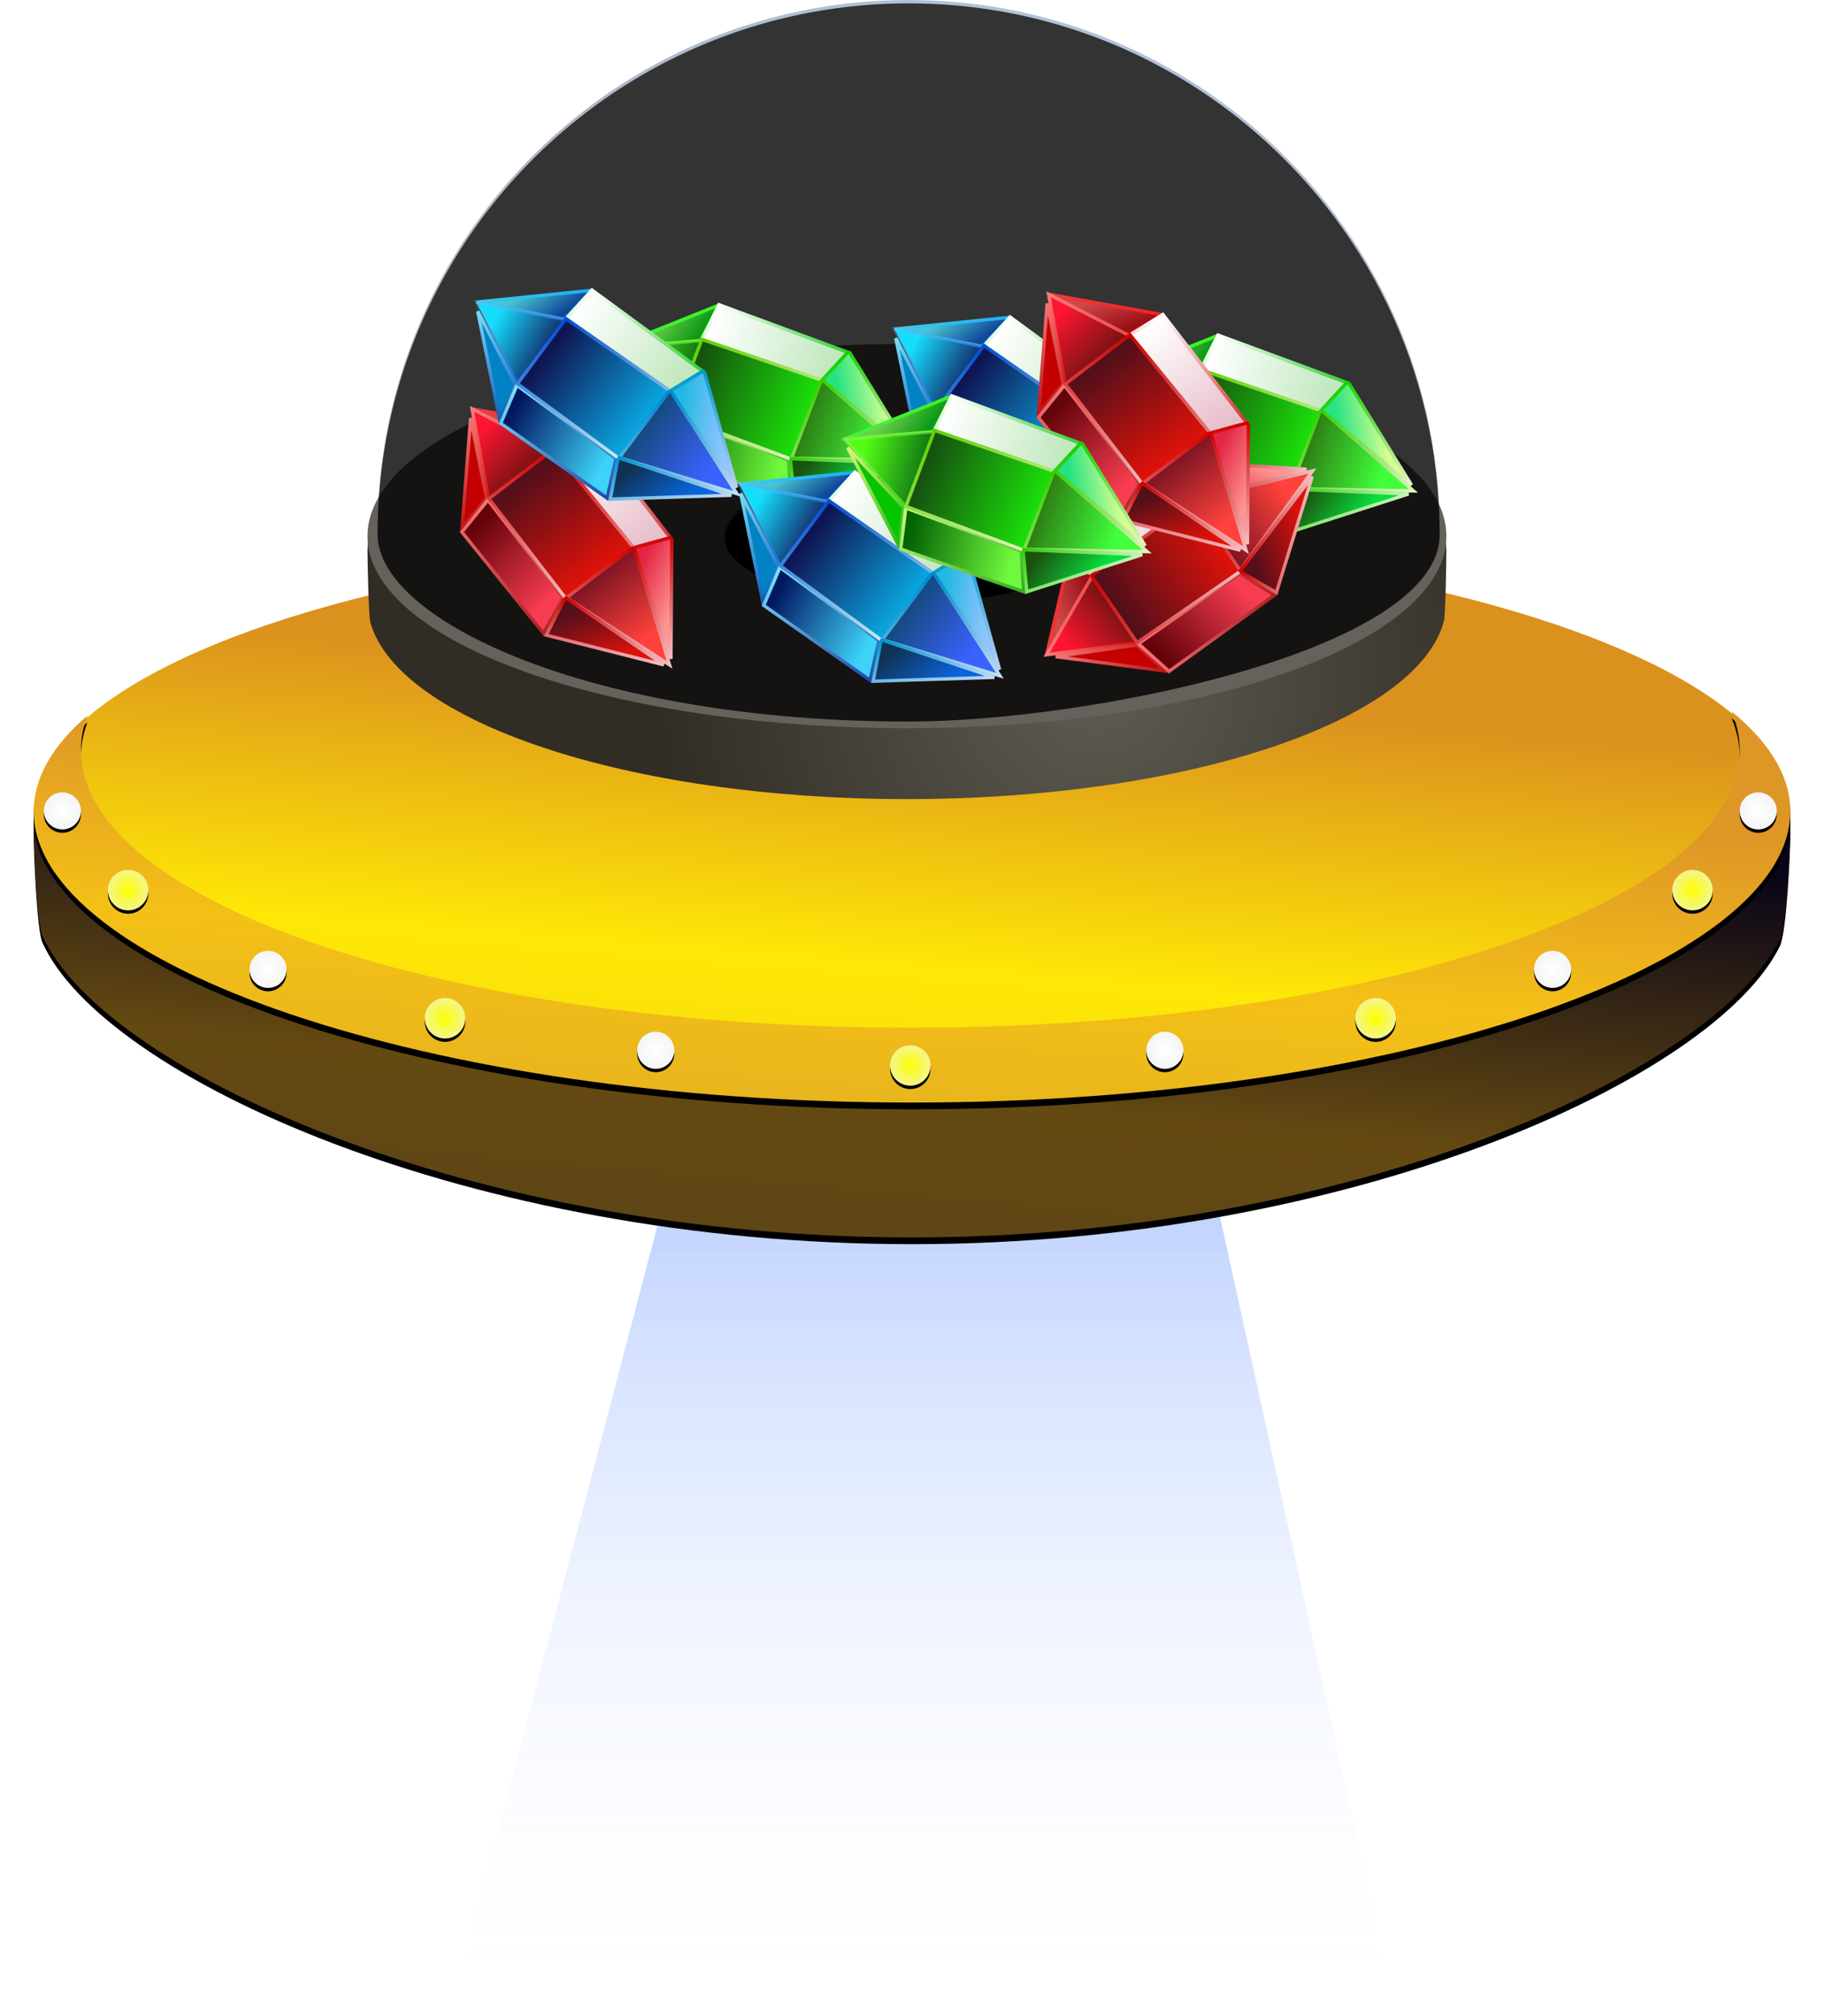 <?xml version="1.0" encoding="UTF-8"?>
<svg width="541px" height="598px" viewBox="0 0 541 598" version="1.1" xmlns="http://www.w3.org/2000/svg" xmlns:xlink="http://www.w3.org/1999/xlink">
    <!-- Generator: Sketch 51.2 (57519) - http://www.bohemiancoding.com/sketch -->
    <title>Group 8</title>
    <desc>Created with Sketch.</desc>
    <defs>
        <linearGradient x1="50%" y1="0%" x2="50%" y2="50%" id="linearGradient-1">
            <stop stop-color="#0049FF" offset="0%"></stop>
            <stop stop-color="#FFFFFF" stop-opacity="0" offset="100%"></stop>
        </linearGradient>
        <linearGradient x1="51.501%" y1="222.571%" x2="98.32%" y2="41.338%" id="linearGradient-2">
            <stop stop-color="#3B3324" offset="0%"></stop>
            <stop stop-color="#644912" offset="74.867%"></stop>
            <stop stop-color="#090417" offset="100%"></stop>
        </linearGradient>
        <path d="M260.5,367 C390.698,367 498.587,317.859 517.917,278.602 C519.947,274.48 521,250.267 521,245.966 C521,200.703 404.37,184 260.5,184 C116.63,184 0,200.703 0,245.966 C0,249.882 0.873,273.724 2.562,277.494 C20.389,317.292 129.08,367 260.5,367 Z" id="path-3"></path>
        <filter x="-3.1%" y="-7.7%" width="106.1%" height="117.5%" filterUnits="objectBoundingBox" id="filter-4">
            <feOffset dx="0" dy="2" in="SourceAlpha" result="shadowOffsetOuter1"></feOffset>
            <feGaussianBlur stdDeviation="5" in="shadowOffsetOuter1" result="shadowBlurOuter1"></feGaussianBlur>
            <feColorMatrix values="0 0 0 0 0.394   0 0 0 0 0.097   0 0 0 0 0.9  0 0 0 0.5 0" type="matrix" in="shadowBlurOuter1"></feColorMatrix>
        </filter>
        <linearGradient x1="51.501%" y1="222.571%" x2="98.924%" y2="39.001%" id="linearGradient-5">
            <stop stop-color="#CE9929" offset="0%"></stop>
            <stop stop-color="#FFE806" offset="73.547%"></stop>
            <stop stop-color="#DB911E" offset="100%"></stop>
        </linearGradient>
        <ellipse id="path-6" cx="260.5" cy="241" rx="260.5" ry="82"></ellipse>
        <filter x="-1.3%" y="-3.0%" width="102.7%" height="108.5%" filterUnits="objectBoundingBox" id="filter-7">
            <feOffset dx="0" dy="2" in="SourceAlpha" result="shadowOffsetOuter1"></feOffset>
            <feGaussianBlur stdDeviation="2" in="shadowOffsetOuter1" result="shadowBlurOuter1"></feGaussianBlur>
            <feColorMatrix values="0 0 0 0 0.704   0 0 0 0 0.473   0 0 0 0 0.143  0 0 0 0.5 0" type="matrix" in="shadowBlurOuter1"></feColorMatrix>
        </filter>
        <linearGradient x1="40.557%" y1="205.219%" x2="100%" y2="32.995%" id="linearGradient-8">
            <stop stop-color="#C59530" offset="0%"></stop>
            <stop stop-color="#F4C017" offset="74.182%"></stop>
            <stop stop-color="#DE9627" offset="100%"></stop>
        </linearGradient>
        <path d="M15.918,212.256 C14.652,215.636 14,219.08 14,222.575 C14,267.99 124.138,304.807 260,304.807 C395.862,304.807 506,267.99 506,222.575 C506,218.646 505.176,214.782 503.582,211 C514.832,220.192 521,230.181 521,240.626 C521,286.041 404.37,327 260.5,327 C116.63,327 0,286.041 0,240.626 C0,230.655 5.621,221.099 15.918,212.256 Z" id="path-9"></path>
        <filter x="-1.3%" y="-4.3%" width="102.7%" height="112.1%" filterUnits="objectBoundingBox" id="filter-10">
            <feOffset dx="0" dy="2" in="SourceAlpha" result="shadowOffsetOuter1"></feOffset>
            <feGaussianBlur stdDeviation="2" in="shadowOffsetOuter1" result="shadowBlurOuter1"></feGaussianBlur>
            <feColorMatrix values="0 0 0 0 0.704   0 0 0 0 0.473   0 0 0 0 0.143  0 0 0 0.5 0" type="matrix" in="shadowBlurOuter1"></feColorMatrix>
        </filter>
        <radialGradient cx="67.708%" cy="72.952%" fx="67.708%" fy="72.952%" r="100%" gradientTransform="translate(0.677,0.73),scale(0.412,1),rotate(90),translate(-0.677,-0.73)" id="radialGradient-11">
            <stop stop-color="#5F5D53" offset="0%"></stop>
            <stop stop-color="#312C24" offset="100%"></stop>
        </radialGradient>
        <ellipse id="path-12" cx="259.5" cy="158.5" rx="54.5" ry="19.5"></ellipse>
        <filter x="-2.8%" y="-7.7%" width="105.5%" height="115.4%" filterUnits="objectBoundingBox" id="filter-13">
            <feGaussianBlur stdDeviation="2.5" in="SourceAlpha" result="shadowBlurInner1"></feGaussianBlur>
            <feOffset dx="0" dy="1" in="shadowBlurInner1" result="shadowOffsetInner1"></feOffset>
            <feComposite in="shadowOffsetInner1" in2="SourceAlpha" operator="arithmetic" k2="-1" k3="1" result="shadowInnerInner1"></feComposite>
            <feColorMatrix values="0 0 0 0 0   0 0 0 0 0   0 0 0 0 0  0 0 0 0.5 0" type="matrix" in="shadowInnerInner1"></feColorMatrix>
        </filter>
        <radialGradient cx="50%" cy="50%" fx="50%" fy="50%" r="83.713%" id="radialGradient-14">
            <stop stop-color="#FFFFFF" offset="0%"></stop>
            <stop stop-color="#EEEEEE" offset="100%"></stop>
        </radialGradient>
        <circle id="path-15" cx="5.5" cy="5.5" r="5.5"></circle>
        <filter x="-45.5%" y="-36.4%" width="190.9%" height="190.9%" filterUnits="objectBoundingBox" id="filter-16">
            <feOffset dx="0" dy="1" in="SourceAlpha" result="shadowOffsetOuter1"></feOffset>
            <feGaussianBlur stdDeviation="1.5" in="shadowOffsetOuter1" result="shadowBlurOuter1"></feGaussianBlur>
            <feColorMatrix values="0 0 0 0 1   0 0 0 0 1   0 0 0 0 1  0 0 0 0.5 0" type="matrix" in="shadowBlurOuter1"></feColorMatrix>
        </filter>
        <circle id="path-17" cx="66.5" cy="52.5" r="5.5"></circle>
        <filter x="-45.5%" y="-36.4%" width="190.9%" height="190.9%" filterUnits="objectBoundingBox" id="filter-18">
            <feOffset dx="0" dy="1" in="SourceAlpha" result="shadowOffsetOuter1"></feOffset>
            <feGaussianBlur stdDeviation="1.5" in="shadowOffsetOuter1" result="shadowBlurOuter1"></feGaussianBlur>
            <feColorMatrix values="0 0 0 0 1   0 0 0 0 1   0 0 0 0 1  0 0 0 0.5 0" type="matrix" in="shadowBlurOuter1"></feColorMatrix>
        </filter>
        <circle id="path-19" cx="181.5" cy="76.5" r="5.5"></circle>
        <filter x="-45.5%" y="-36.4%" width="190.9%" height="190.9%" filterUnits="objectBoundingBox" id="filter-20">
            <feOffset dx="0" dy="1" in="SourceAlpha" result="shadowOffsetOuter1"></feOffset>
            <feGaussianBlur stdDeviation="1.5" in="shadowOffsetOuter1" result="shadowBlurOuter1"></feGaussianBlur>
            <feColorMatrix values="0 0 0 0 1   0 0 0 0 1   0 0 0 0 1  0 0 0 0.5 0" type="matrix" in="shadowBlurOuter1"></feColorMatrix>
        </filter>
        <radialGradient cx="50%" cy="50%" fx="50%" fy="50%" r="83.713%" id="radialGradient-21">
            <stop stop-color="#FDFF00" offset="0%"></stop>
            <stop stop-color="#EEEEEE" offset="100%"></stop>
        </radialGradient>
        <circle id="path-22" cx="25" cy="29" r="6"></circle>
        <filter x="-41.7%" y="-33.3%" width="183.3%" height="183.3%" filterUnits="objectBoundingBox" id="filter-23">
            <feOffset dx="0" dy="1" in="SourceAlpha" result="shadowOffsetOuter1"></feOffset>
            <feGaussianBlur stdDeviation="1.5" in="shadowOffsetOuter1" result="shadowBlurOuter1"></feGaussianBlur>
            <feColorMatrix values="0 0 0 0 1   0 0 0 0 0.917   0 0 0 0 0.115  0 0 0 0.5 0" type="matrix" in="shadowBlurOuter1"></feColorMatrix>
        </filter>
        <circle id="path-24" cx="119" cy="67" r="6"></circle>
        <filter x="-41.7%" y="-33.3%" width="183.3%" height="183.3%" filterUnits="objectBoundingBox" id="filter-25">
            <feOffset dx="0" dy="1" in="SourceAlpha" result="shadowOffsetOuter1"></feOffset>
            <feGaussianBlur stdDeviation="1.5" in="shadowOffsetOuter1" result="shadowBlurOuter1"></feGaussianBlur>
            <feColorMatrix values="0 0 0 0 1   0 0 0 0 0.917   0 0 0 0 0.115  0 0 0 0.5 0" type="matrix" in="shadowBlurOuter1"></feColorMatrix>
        </filter>
        <circle id="path-26" cx="5.5" cy="5.5" r="5.5"></circle>
        <filter x="-45.5%" y="-36.4%" width="190.9%" height="190.9%" filterUnits="objectBoundingBox" id="filter-27">
            <feOffset dx="0" dy="1" in="SourceAlpha" result="shadowOffsetOuter1"></feOffset>
            <feGaussianBlur stdDeviation="1.5" in="shadowOffsetOuter1" result="shadowBlurOuter1"></feGaussianBlur>
            <feColorMatrix values="0 0 0 0 1   0 0 0 0 1   0 0 0 0 1  0 0 0 0.5 0" type="matrix" in="shadowBlurOuter1"></feColorMatrix>
        </filter>
        <circle id="path-28" cx="66.5" cy="52.5" r="5.5"></circle>
        <filter x="-45.5%" y="-36.4%" width="190.9%" height="190.9%" filterUnits="objectBoundingBox" id="filter-29">
            <feOffset dx="0" dy="1" in="SourceAlpha" result="shadowOffsetOuter1"></feOffset>
            <feGaussianBlur stdDeviation="1.5" in="shadowOffsetOuter1" result="shadowBlurOuter1"></feGaussianBlur>
            <feColorMatrix values="0 0 0 0 1   0 0 0 0 1   0 0 0 0 1  0 0 0 0.5 0" type="matrix" in="shadowBlurOuter1"></feColorMatrix>
        </filter>
        <circle id="path-30" cx="181.5" cy="76.5" r="5.5"></circle>
        <filter x="-45.5%" y="-36.4%" width="190.9%" height="190.9%" filterUnits="objectBoundingBox" id="filter-31">
            <feOffset dx="0" dy="1" in="SourceAlpha" result="shadowOffsetOuter1"></feOffset>
            <feGaussianBlur stdDeviation="1.5" in="shadowOffsetOuter1" result="shadowBlurOuter1"></feGaussianBlur>
            <feColorMatrix values="0 0 0 0 1   0 0 0 0 1   0 0 0 0 1  0 0 0 0.5 0" type="matrix" in="shadowBlurOuter1"></feColorMatrix>
        </filter>
        <circle id="path-32" cx="25" cy="29" r="6"></circle>
        <filter x="-41.7%" y="-33.3%" width="183.3%" height="183.3%" filterUnits="objectBoundingBox" id="filter-33">
            <feOffset dx="0" dy="1" in="SourceAlpha" result="shadowOffsetOuter1"></feOffset>
            <feGaussianBlur stdDeviation="1.5" in="shadowOffsetOuter1" result="shadowBlurOuter1"></feGaussianBlur>
            <feColorMatrix values="0 0 0 0 1   0 0 0 0 0.917   0 0 0 0 0.115  0 0 0 0.5 0" type="matrix" in="shadowBlurOuter1"></feColorMatrix>
        </filter>
        <circle id="path-34" cx="119" cy="67" r="6"></circle>
        <filter x="-41.7%" y="-33.3%" width="183.3%" height="183.3%" filterUnits="objectBoundingBox" id="filter-35">
            <feOffset dx="0" dy="1" in="SourceAlpha" result="shadowOffsetOuter1"></feOffset>
            <feGaussianBlur stdDeviation="1.5" in="shadowOffsetOuter1" result="shadowBlurOuter1"></feGaussianBlur>
            <feColorMatrix values="0 0 0 0 1   0 0 0 0 0.917   0 0 0 0 0.115  0 0 0 0.5 0" type="matrix" in="shadowBlurOuter1"></feColorMatrix>
        </filter>
        <circle id="path-36" cx="260" cy="316" r="6"></circle>
        <filter x="-41.7%" y="-33.3%" width="183.3%" height="183.3%" filterUnits="objectBoundingBox" id="filter-37">
            <feOffset dx="0" dy="1" in="SourceAlpha" result="shadowOffsetOuter1"></feOffset>
            <feGaussianBlur stdDeviation="1.5" in="shadowOffsetOuter1" result="shadowBlurOuter1"></feGaussianBlur>
            <feColorMatrix values="0 0 0 0 1   0 0 0 0 0.917   0 0 0 0 0.115  0 0 0 0.5 0" type="matrix" in="shadowBlurOuter1"></feColorMatrix>
        </filter>
        <radialGradient cx="56.229%" cy="40.289%" fx="56.229%" fy="40.289%" r="66.816%" gradientTransform="translate(0.562,0.403),scale(0.676,1),rotate(109.489),translate(-0.562,-0.403)" id="radialGradient-38">
            <stop stop-color="#0091FF" offset="0%"></stop>
            <stop stop-color="#090C3B" offset="100%"></stop>
        </radialGradient>
        <path d="M259.5,213 C165.473,213 102,183.005 102,157.556 C102,99.533 133.353,48.836 180.037,21.494 C203.363,7.831 230.517,0 259.5,0 C297.574,0 332.493,13.515 359.724,36.011 C394.705,64.909 417,108.628 417,157.556 C417,191.907 313.225,213 259.5,213 Z" id="path-39"></path>
        <filter x="-3.3%" y="-4.9%" width="106.7%" height="109.9%" filterUnits="objectBoundingBox" id="filter-40">
            <feGaussianBlur stdDeviation="10" in="SourceAlpha" result="shadowBlurInner1"></feGaussianBlur>
            <feOffset dx="0" dy="1" in="shadowBlurInner1" result="shadowOffsetInner1"></feOffset>
            <feComposite in="shadowOffsetInner1" in2="SourceAlpha" operator="arithmetic" k2="-1" k3="1" result="shadowInnerInner1"></feComposite>
            <feColorMatrix values="0 0 0 0 1   0 0 0 0 1   0 0 0 0 1  0 0 0 0.5 0" type="matrix" in="shadowInnerInner1"></feColorMatrix>
        </filter>
        <filter x="-24.6%" y="-13.6%" width="147.6%" height="139.0%" filterUnits="objectBoundingBox" id="filter-41">
            <feOffset dx="0" dy="5" in="SourceAlpha" result="shadowOffsetOuter1"></feOffset>
            <feGaussianBlur stdDeviation="4" in="shadowOffsetOuter1" result="shadowBlurOuter1"></feGaussianBlur>
            <feColorMatrix values="0 0 0 0 0   0 0 0 0 0   0 0 0 0 0  0 0 0 0.5 0" type="matrix" in="shadowBlurOuter1" result="shadowMatrixOuter1"></feColorMatrix>
            <feMerge>
                <feMergeNode in="shadowMatrixOuter1"></feMergeNode>
                <feMergeNode in="SourceGraphic"></feMergeNode>
            </feMerge>
        </filter>
        <linearGradient x1="28.78%" y1="23.535%" x2="80.786%" y2="72.657%" id="linearGradient-42">
            <stop stop-color="#D0484A" offset="0%"></stop>
            <stop stop-color="#981015" offset="100%"></stop>
        </linearGradient>
        <linearGradient x1="50%" y1="0%" x2="50%" y2="100%" id="linearGradient-43">
            <stop stop-color="#EF3C3C" offset="0%"></stop>
            <stop stop-color="#FA0000" offset="100%"></stop>
        </linearGradient>
        <linearGradient x1="17.135%" y1="19.209%" x2="64.028%" y2="71.568%" id="linearGradient-44">
            <stop stop-color="#FD1531" offset="0%"></stop>
            <stop stop-color="#7C1313" offset="100%"></stop>
        </linearGradient>
        <linearGradient x1="50%" y1="0%" x2="50%" y2="100%" id="linearGradient-45">
            <stop stop-color="#F77B7B" offset="0%"></stop>
            <stop stop-color="#E70C0C" offset="100%"></stop>
        </linearGradient>
        <linearGradient x1="50%" y1="0%" x2="50%" y2="100%" id="linearGradient-46">
            <stop stop-color="#F57474" offset="0%"></stop>
            <stop stop-color="#BB1818" offset="100%"></stop>
        </linearGradient>
        <linearGradient x1="81.716%" y1="79.095%" x2="28.013%" y2="8.887%" id="linearGradient-47">
            <stop stop-color="#F83D52" offset="0%"></stop>
            <stop stop-color="#63030A" offset="100%"></stop>
        </linearGradient>
        <linearGradient x1="50%" y1="0%" x2="50%" y2="100%" id="linearGradient-48">
            <stop stop-color="#F77979" offset="0%"></stop>
            <stop stop-color="#AC2222" offset="100%"></stop>
        </linearGradient>
        <linearGradient x1="14.06%" y1="10.374%" x2="85.259%" y2="91.438%" id="linearGradient-49">
            <stop stop-color="#FFFFFF" offset="0%"></stop>
            <stop stop-color="#E8BECA" offset="100%"></stop>
        </linearGradient>
        <linearGradient x1="50%" y1="0%" x2="50%" y2="100%" id="linearGradient-50">
            <stop stop-color="#FFFFFF" offset="0%"></stop>
            <stop stop-color="#CD1C1C" offset="100%"></stop>
        </linearGradient>
        <linearGradient x1="27.044%" y1="17.419%" x2="72.431%" y2="81.659%" id="linearGradient-51">
            <stop stop-color="#530F1A" offset="0%"></stop>
            <stop stop-color="#DC120A" offset="100%"></stop>
        </linearGradient>
        <linearGradient x1="50%" y1="0%" x2="50%" y2="100%" id="linearGradient-52">
            <stop stop-color="#D00000" offset="0%"></stop>
            <stop stop-color="#F4BEC1" offset="100%"></stop>
        </linearGradient>
        <linearGradient x1="27.044%" y1="17.419%" x2="72.431%" y2="81.659%" id="linearGradient-53">
            <stop stop-color="#E32543" offset="0%"></stop>
            <stop stop-color="#FF9591" offset="100%"></stop>
        </linearGradient>
        <linearGradient x1="29.615%" y1="21.058%" x2="72.431%" y2="81.659%" id="linearGradient-54">
            <stop stop-color="#7B1324" offset="0%"></stop>
            <stop stop-color="#FF423B" offset="100%"></stop>
        </linearGradient>
        <filter x="-24.6%" y="-13.6%" width="147.6%" height="139.0%" filterUnits="objectBoundingBox" id="filter-55">
            <feOffset dx="0" dy="5" in="SourceAlpha" result="shadowOffsetOuter1"></feOffset>
            <feGaussianBlur stdDeviation="4" in="shadowOffsetOuter1" result="shadowBlurOuter1"></feGaussianBlur>
            <feColorMatrix values="0 0 0 0 0   0 0 0 0 0   0 0 0 0 0  0 0 0 0.5 0" type="matrix" in="shadowBlurOuter1" result="shadowMatrixOuter1"></feColorMatrix>
            <feMerge>
                <feMergeNode in="shadowMatrixOuter1"></feMergeNode>
                <feMergeNode in="SourceGraphic"></feMergeNode>
            </feMerge>
        </filter>
        <linearGradient x1="28.78%" y1="23.535%" x2="80.786%" y2="72.657%" id="linearGradient-56">
            <stop stop-color="#6BD048" offset="0%"></stop>
            <stop stop-color="#109819" offset="100%"></stop>
        </linearGradient>
        <linearGradient x1="50%" y1="0%" x2="50%" y2="100%" id="linearGradient-57">
            <stop stop-color="#47EF3C" offset="0%"></stop>
            <stop stop-color="#2EFA00" offset="100%"></stop>
        </linearGradient>
        <linearGradient x1="17.135%" y1="19.209%" x2="64.028%" y2="71.568%" id="linearGradient-58">
            <stop stop-color="#53FD15" offset="0%"></stop>
            <stop stop-color="#137C15" offset="100%"></stop>
        </linearGradient>
        <linearGradient x1="50%" y1="0%" x2="50%" y2="98.187%" id="linearGradient-59">
            <stop stop-color="#C8F77B" stop-opacity="0.295" offset="0%"></stop>
            <stop stop-color="#2DE70C" offset="100%"></stop>
        </linearGradient>
        <linearGradient x1="50%" y1="1.946%" x2="50%" y2="100%" id="linearGradient-60">
            <stop stop-color="#DAF574" offset="0%"></stop>
            <stop stop-color="#26BB18" offset="100%"></stop>
        </linearGradient>
        <linearGradient x1="81.716%" y1="79.095%" x2="28.013%" y2="8.887%" id="linearGradient-61">
            <stop stop-color="#70F83D" offset="0%"></stop>
            <stop stop-color="#046303" offset="100%"></stop>
        </linearGradient>
        <linearGradient x1="50%" y1="4.593%" x2="50%" y2="100%" id="linearGradient-62">
            <stop stop-color="#B8F779" offset="0%"></stop>
            <stop stop-color="#34AC22" offset="100%"></stop>
        </linearGradient>
        <linearGradient x1="14.06%" y1="10.374%" x2="85.259%" y2="91.438%" id="linearGradient-63">
            <stop stop-color="#FFFFFF" offset="0%"></stop>
            <stop stop-color="#C1E8BE" offset="100%"></stop>
        </linearGradient>
        <linearGradient x1="50%" y1="0%" x2="50%" y2="100%" id="linearGradient-64">
            <stop stop-color="#FFFFFF" offset="0%"></stop>
            <stop stop-color="#1CCD1C" offset="100%"></stop>
        </linearGradient>
        <linearGradient x1="27.044%" y1="17.419%" x2="72.431%" y2="81.659%" id="linearGradient-65">
            <stop stop-color="#16530F" offset="0%"></stop>
            <stop stop-color="#1BDC0A" offset="100%"></stop>
        </linearGradient>
        <linearGradient x1="50%" y1="0%" x2="50%" y2="100%" id="linearGradient-66">
            <stop stop-color="#5FD000" offset="0%"></stop>
            <stop stop-color="#E2F4BE" offset="100%"></stop>
        </linearGradient>
        <linearGradient x1="27.044%" y1="17.419%" x2="72.431%" y2="81.659%" id="linearGradient-67">
            <stop stop-color="#25E381" offset="0%"></stop>
            <stop stop-color="#D9FF91" offset="100%"></stop>
        </linearGradient>
        <linearGradient x1="50%" y1="0%" x2="50%" y2="100%" id="linearGradient-68">
            <stop stop-color="#16D000" offset="0%"></stop>
            <stop stop-color="#E8F4BE" offset="100%"></stop>
        </linearGradient>
        <linearGradient x1="29.615%" y1="21.058%" x2="72.431%" y2="81.659%" id="linearGradient-69">
            <stop stop-color="#2C7B13" offset="0%"></stop>
            <stop stop-color="#40FF3B" offset="100%"></stop>
        </linearGradient>
        <linearGradient x1="50%" y1="0%" x2="50%" y2="100%" id="linearGradient-70">
            <stop stop-color="#37D000" offset="0%"></stop>
            <stop stop-color="#DDF4BE" offset="100%"></stop>
        </linearGradient>
        <linearGradient x1="27.044%" y1="17.419%" x2="72.431%" y2="81.659%" id="linearGradient-71">
            <stop stop-color="#1A530F" offset="0%"></stop>
            <stop stop-color="#0ADC3C" offset="97.769%"></stop>
        </linearGradient>
        <linearGradient x1="50%" y1="0%" x2="50%" y2="100%" id="linearGradient-72">
            <stop stop-color="#2BD000" offset="0%"></stop>
            <stop stop-color="#C6F4BE" offset="100%"></stop>
        </linearGradient>
        <filter x="-24.6%" y="-13.6%" width="147.6%" height="139.0%" filterUnits="objectBoundingBox" id="filter-73">
            <feOffset dx="0" dy="5" in="SourceAlpha" result="shadowOffsetOuter1"></feOffset>
            <feGaussianBlur stdDeviation="4" in="shadowOffsetOuter1" result="shadowBlurOuter1"></feGaussianBlur>
            <feColorMatrix values="0 0 0 0 0   0 0 0 0 0   0 0 0 0 0  0 0 0 0.5 0" type="matrix" in="shadowBlurOuter1" result="shadowMatrixOuter1"></feColorMatrix>
            <feMerge>
                <feMergeNode in="shadowMatrixOuter1"></feMergeNode>
                <feMergeNode in="SourceGraphic"></feMergeNode>
            </feMerge>
        </filter>
        <filter x="-24.6%" y="-13.6%" width="147.6%" height="139.0%" filterUnits="objectBoundingBox" id="filter-74">
            <feOffset dx="0" dy="5" in="SourceAlpha" result="shadowOffsetOuter1"></feOffset>
            <feGaussianBlur stdDeviation="4" in="shadowOffsetOuter1" result="shadowBlurOuter1"></feGaussianBlur>
            <feColorMatrix values="0 0 0 0 0   0 0 0 0 0   0 0 0 0 0  0 0 0 0.5 0" type="matrix" in="shadowBlurOuter1" result="shadowMatrixOuter1"></feColorMatrix>
            <feMerge>
                <feMergeNode in="shadowMatrixOuter1"></feMergeNode>
                <feMergeNode in="SourceGraphic"></feMergeNode>
            </feMerge>
        </filter>
        <linearGradient x1="28.78%" y1="23.535%" x2="80.786%" y2="72.657%" id="linearGradient-75">
            <stop stop-color="#48C6D0" offset="0%"></stop>
            <stop stop-color="#104798" offset="100%"></stop>
        </linearGradient>
        <linearGradient x1="50%" y1="0%" x2="50%" y2="100%" id="linearGradient-76">
            <stop stop-color="#3CCBEF" offset="0%"></stop>
            <stop stop-color="#008DFA" offset="100%"></stop>
        </linearGradient>
        <linearGradient x1="17.135%" y1="19.209%" x2="64.028%" y2="71.568%" id="linearGradient-77">
            <stop stop-color="#15DEFD" offset="3.99%"></stop>
            <stop stop-color="#133F7C" offset="97.049%"></stop>
        </linearGradient>
        <linearGradient x1="50%" y1="0%" x2="50%" y2="98.187%" id="linearGradient-78">
            <stop stop-color="#7BBBF7" stop-opacity="0.295" offset="0%"></stop>
            <stop stop-color="#0C75E7" offset="100%"></stop>
        </linearGradient>
        <linearGradient x1="50%" y1="1.946%" x2="50%" y2="100%" id="linearGradient-79">
            <stop stop-color="#74DAF5" offset="0%"></stop>
            <stop stop-color="#185FBB" offset="98.051%"></stop>
        </linearGradient>
        <linearGradient x1="81.716%" y1="79.095%" x2="28.013%" y2="8.887%" id="linearGradient-80">
            <stop stop-color="#3DD2F8" offset="0%"></stop>
            <stop stop-color="#031863" offset="100%"></stop>
        </linearGradient>
        <linearGradient x1="50%" y1="4.593%" x2="50%" y2="100%" id="linearGradient-81">
            <stop stop-color="#79E2F7" offset="0%"></stop>
            <stop stop-color="#2248AC" offset="100%"></stop>
        </linearGradient>
        <linearGradient x1="27.044%" y1="17.419%" x2="72.431%" y2="81.659%" id="linearGradient-82">
            <stop stop-color="#0F1553" offset="0%"></stop>
            <stop stop-color="#0AA2DC" offset="99.122%"></stop>
        </linearGradient>
        <linearGradient x1="50%" y1="0%" x2="50%" y2="100%" id="linearGradient-83">
            <stop stop-color="#004ED0" offset="0%"></stop>
            <stop stop-color="#BEEDF4" offset="97.704%"></stop>
        </linearGradient>
        <linearGradient x1="27.044%" y1="17.419%" x2="72.431%" y2="81.659%" id="linearGradient-84">
            <stop stop-color="#25B8E3" offset="0%"></stop>
            <stop stop-color="#91C5FF" offset="98.808%"></stop>
        </linearGradient>
        <linearGradient x1="50%" y1="0%" x2="50%" y2="100%" id="linearGradient-85">
            <stop stop-color="#009AD0" offset="0%"></stop>
            <stop stop-color="#BECFF4" offset="100%"></stop>
        </linearGradient>
        <linearGradient x1="29.615%" y1="21.058%" x2="72.431%" y2="81.659%" id="linearGradient-86">
            <stop stop-color="#13497B" offset="0%"></stop>
            <stop stop-color="#3B62FF" offset="100%"></stop>
        </linearGradient>
        <linearGradient x1="50%" y1="0%" x2="50%" y2="100%" id="linearGradient-87">
            <stop stop-color="#008BD0" offset="3.789%"></stop>
            <stop stop-color="#BEE0F4" offset="100%"></stop>
        </linearGradient>
        <linearGradient x1="27.044%" y1="17.419%" x2="71.418%" y2="80.226%" id="linearGradient-88">
            <stop stop-color="#0F3253" offset="0%"></stop>
            <stop stop-color="#0A65DC" offset="100%"></stop>
        </linearGradient>
        <linearGradient x1="50%" y1="0%" x2="50%" y2="100%" id="linearGradient-89">
            <stop stop-color="#0094D0" offset="0%"></stop>
            <stop stop-color="#BED7F4" offset="100%"></stop>
        </linearGradient>
        <filter x="-24.6%" y="-13.6%" width="147.6%" height="139.0%" filterUnits="objectBoundingBox" id="filter-90">
            <feOffset dx="0" dy="5" in="SourceAlpha" result="shadowOffsetOuter1"></feOffset>
            <feGaussianBlur stdDeviation="4" in="shadowOffsetOuter1" result="shadowBlurOuter1"></feGaussianBlur>
            <feColorMatrix values="0 0 0 0 0   0 0 0 0 0   0 0 0 0 0  0 0 0 0.5 0" type="matrix" in="shadowBlurOuter1" result="shadowMatrixOuter1"></feColorMatrix>
            <feMerge>
                <feMergeNode in="shadowMatrixOuter1"></feMergeNode>
                <feMergeNode in="SourceGraphic"></feMergeNode>
            </feMerge>
        </filter>
        <filter x="-24.6%" y="-13.6%" width="147.6%" height="139.0%" filterUnits="objectBoundingBox" id="filter-91">
            <feOffset dx="0" dy="5" in="SourceAlpha" result="shadowOffsetOuter1"></feOffset>
            <feGaussianBlur stdDeviation="4" in="shadowOffsetOuter1" result="shadowBlurOuter1"></feGaussianBlur>
            <feColorMatrix values="0 0 0 0 0   0 0 0 0 0   0 0 0 0 0  0 0 0 0.5 0" type="matrix" in="shadowBlurOuter1" result="shadowMatrixOuter1"></feColorMatrix>
            <feMerge>
                <feMergeNode in="shadowMatrixOuter1"></feMergeNode>
                <feMergeNode in="SourceGraphic"></feMergeNode>
            </feMerge>
        </filter>
        <filter x="-24.6%" y="-13.6%" width="147.6%" height="139.0%" filterUnits="objectBoundingBox" id="filter-92">
            <feOffset dx="0" dy="5" in="SourceAlpha" result="shadowOffsetOuter1"></feOffset>
            <feGaussianBlur stdDeviation="4" in="shadowOffsetOuter1" result="shadowBlurOuter1"></feGaussianBlur>
            <feColorMatrix values="0 0 0 0 0   0 0 0 0 0   0 0 0 0 0  0 0 0 0.5 0" type="matrix" in="shadowBlurOuter1" result="shadowMatrixOuter1"></feColorMatrix>
            <feMerge>
                <feMergeNode in="shadowMatrixOuter1"></feMergeNode>
                <feMergeNode in="SourceGraphic"></feMergeNode>
            </feMerge>
        </filter>
        <filter x="-24.6%" y="-13.6%" width="147.6%" height="139.0%" filterUnits="objectBoundingBox" id="filter-93">
            <feOffset dx="0" dy="5" in="SourceAlpha" result="shadowOffsetOuter1"></feOffset>
            <feGaussianBlur stdDeviation="4" in="shadowOffsetOuter1" result="shadowBlurOuter1"></feGaussianBlur>
            <feColorMatrix values="0 0 0 0 0   0 0 0 0 0   0 0 0 0 0  0 0 0 0.5 0" type="matrix" in="shadowBlurOuter1" result="shadowMatrixOuter1"></feColorMatrix>
            <feMerge>
                <feMergeNode in="shadowMatrixOuter1"></feMergeNode>
                <feMergeNode in="SourceGraphic"></feMergeNode>
            </feMerge>
        </filter>
        <filter x="-24.6%" y="-13.6%" width="147.6%" height="139.0%" filterUnits="objectBoundingBox" id="filter-94">
            <feOffset dx="0" dy="5" in="SourceAlpha" result="shadowOffsetOuter1"></feOffset>
            <feGaussianBlur stdDeviation="4" in="shadowOffsetOuter1" result="shadowBlurOuter1"></feGaussianBlur>
            <feColorMatrix values="0 0 0 0 0   0 0 0 0 0   0 0 0 0 0  0 0 0 0.5 0" type="matrix" in="shadowBlurOuter1" result="shadowMatrixOuter1"></feColorMatrix>
            <feMerge>
                <feMergeNode in="shadowMatrixOuter1"></feMergeNode>
                <feMergeNode in="SourceGraphic"></feMergeNode>
            </feMerge>
        </filter>
    </defs>
    <g id="Page-1" stroke="none" stroke-width="1" fill="none" fill-rule="evenodd">
        <g id="Desktop-HD-Copy" transform="translate(-450, -287)" fill-rule="nonzero">
            <g id="Group-8" transform="translate(460, 287)">
                <g id="Group-3" transform="translate(53, 331)" fill="url(#linearGradient-1)" fill-opacity="0.3">
                    <polygon id="Path-2" transform="translate(205, 267.398) scale(-1, 1) translate(-205, -267.398) " points="269.463 0 410 534.797 -9.09494702e-13 534.797 117.742 0"></polygon>
                </g>
                <g id="Oval-3-Copy">
                    <use fill="black" fill-opacity="1" filter="url(#filter-4)" xlink:href="#path-3"></use>
                    <use fill="url(#linearGradient-2)" xlink:href="#path-3"></use>
                </g>
                <g id="Oval-3">
                    <use fill="black" fill-opacity="1" filter="url(#filter-7)" xlink:href="#path-6"></use>
                    <use fill="url(#linearGradient-5)" xlink:href="#path-6"></use>
                </g>
                <g id="Combined-Shape">
                    <use fill="black" fill-opacity="1" filter="url(#filter-10)" xlink:href="#path-9"></use>
                    <use fill="url(#linearGradient-8)" xlink:href="#path-9"></use>
                </g>
                <path d="M259,237 C342.211,237 410.586,213.788 418.28,184.118 C418.756,182.28 419,165.35 419,163.467 C419,131.176 347.366,105 259,105 C170.634,105 99,131.176 99,163.467 C99,165.533 99.293,182.641 99.866,184.652 C108.236,214.066 176.289,237 259,237 Z" id="Oval-3-Copy-3" fill="url(#radialGradient-11)"></path>
                <ellipse id="Oval-3-Copy-4" fill="#65615B" cx="259" cy="159" rx="160" ry="57"></ellipse>
                <g id="Oval-3-Copy-4">
                    <use fill="#46423B" xlink:href="#path-12"></use>
                    <use fill="black" fill-opacity="1" filter="url(#filter-13)" xlink:href="#path-12"></use>
                </g>
                <g id="Group" transform="translate(3, 235)">
                    <g id="Oval-2-Copy-7">
                        <use fill="black" fill-opacity="1" filter="url(#filter-16)" xlink:href="#path-15"></use>
                        <use fill="url(#radialGradient-14)" xlink:href="#path-15"></use>
                    </g>
                    <g id="Oval-2-Copy-9">
                        <use fill="black" fill-opacity="1" filter="url(#filter-18)" xlink:href="#path-17"></use>
                        <use fill="url(#radialGradient-14)" xlink:href="#path-17"></use>
                    </g>
                    <g id="Oval-2-Copy-11">
                        <use fill="black" fill-opacity="1" filter="url(#filter-20)" xlink:href="#path-19"></use>
                        <use fill="url(#radialGradient-14)" xlink:href="#path-19"></use>
                    </g>
                    <g id="Oval-2-Copy-8">
                        <use fill="black" fill-opacity="1" filter="url(#filter-23)" xlink:href="#path-22"></use>
                        <use fill="url(#radialGradient-21)" xlink:href="#path-22"></use>
                    </g>
                    <g id="Oval-2-Copy-10">
                        <use fill="black" fill-opacity="1" filter="url(#filter-25)" xlink:href="#path-24"></use>
                        <use fill="url(#radialGradient-21)" xlink:href="#path-24"></use>
                    </g>
                </g>
                <g id="Group" transform="translate(423.5, 276) scale(-1, 1) translate(-423.5, -276) translate(330, 235)">
                    <g id="Oval-2-Copy-7">
                        <use fill="black" fill-opacity="1" filter="url(#filter-27)" xlink:href="#path-26"></use>
                        <use fill="url(#radialGradient-14)" xlink:href="#path-26"></use>
                    </g>
                    <g id="Oval-2-Copy-9">
                        <use fill="black" fill-opacity="1" filter="url(#filter-29)" xlink:href="#path-28"></use>
                        <use fill="url(#radialGradient-14)" xlink:href="#path-28"></use>
                    </g>
                    <g id="Oval-2-Copy-11">
                        <use fill="black" fill-opacity="1" filter="url(#filter-31)" xlink:href="#path-30"></use>
                        <use fill="url(#radialGradient-14)" xlink:href="#path-30"></use>
                    </g>
                    <g id="Oval-2-Copy-8">
                        <use fill="black" fill-opacity="1" filter="url(#filter-33)" xlink:href="#path-32"></use>
                        <use fill="url(#radialGradient-21)" xlink:href="#path-32"></use>
                    </g>
                    <g id="Oval-2-Copy-10">
                        <use fill="black" fill-opacity="1" filter="url(#filter-35)" xlink:href="#path-34"></use>
                        <use fill="url(#radialGradient-21)" xlink:href="#path-34"></use>
                    </g>
                </g>
                <g id="Oval-2-Copy-12">
                    <use fill="black" fill-opacity="1" filter="url(#filter-37)" xlink:href="#path-36"></use>
                    <use fill="url(#radialGradient-21)" xlink:href="#path-36"></use>
                </g>
                <g id="Combined-Shape" opacity="0.8">
                    <use fill-opacity="0.4" fill="url(#radialGradient-38)" xlink:href="#path-39"></use>
                    <use fill="black" fill-opacity="1" filter="url(#filter-40)" xlink:href="#path-39"></use>
                </g>
                <g id="Group-7" filter="url(#filter-41)" transform="translate(127, 116)">
                    <polygon id="Path-21" stroke="url(#linearGradient-43)" fill="url(#linearGradient-42)" stroke-linejoin="bevel" points="3 0.276 26.577 12.399 36.83 6.337"></polygon>
                    <polygon id="Path-22" stroke="url(#linearGradient-45)" fill="url(#linearGradient-44)" points="3 0.276 7.938 26.954 27.016 12.575"></polygon>
                    <polygon id="Path-23" stroke="url(#linearGradient-46)" fill="#C50000" points="0.048 35.451 7.33 26.889 2.593 2.986"></polygon>
                    <polygon id="Path-24" stroke="url(#linearGradient-48)" fill="url(#linearGradient-47)" points="7.728 27.276 29.994 56.219 24.208 66.843 0 36.803"></polygon>
                    <polygon id="Path-25" stroke="url(#linearGradient-50)" fill="url(#linearGradient-49)" points="27 12.423 50.305 41.592 61.853 38.489 36.901 6.276"></polygon>
                    <polygon id="Path-26" stroke="url(#linearGradient-52)" fill="url(#linearGradient-51)" points="31.123 56.889 51.072 41.61 27.133 12.276 8 26.889"></polygon>
                    <polygon id="Path-27" stroke="url(#linearGradient-52)" fill="url(#linearGradient-53)" points="61.993 74.395 62.265 39.034 61.825 38.462 51 41.458"></polygon>
                    <polygon id="Path-28" stroke="url(#linearGradient-52)" fill="url(#linearGradient-54)" points="31 56.282 61.578 76.181 51.185 41.725 50.475 41.55"></polygon>
                    <polygon id="Path-29" stroke="url(#linearGradient-52)" fill="url(#linearGradient-51)" points="30.888 56.343 30.317 56.885 25 67.36 59.877 76.173"></polygon>
                </g>
                <g id="Group-7-Copy-3" filter="url(#filter-55)" transform="translate(213.115, 116.342) rotate(-32) translate(-213.115, -116.342) translate(181.615, 77.842)">
                    <polygon id="Path-21" stroke="url(#linearGradient-57)" fill="url(#linearGradient-56)" stroke-linejoin="bevel" points="3 0.276 26.577 12.399 36.83 6.337"></polygon>
                    <polygon id="Path-22" stroke="url(#linearGradient-59)" fill="url(#linearGradient-58)" points="3 0.276 7.938 26.954 27.016 12.575"></polygon>
                    <polygon id="Path-23" stroke="url(#linearGradient-60)" fill="#05C500" points="0.048 35.451 7.33 26.889 2.593 2.986"></polygon>
                    <polygon id="Path-24" stroke="url(#linearGradient-62)" fill="url(#linearGradient-61)" points="7.728 27.276 29.994 56.219 24.208 66.843 0 36.803"></polygon>
                    <polygon id="Path-25" stroke="url(#linearGradient-64)" fill="url(#linearGradient-63)" points="27 12.423 50.305 41.592 61.853 38.489 36.901 6.276"></polygon>
                    <polygon id="Path-26" stroke="url(#linearGradient-66)" fill="url(#linearGradient-65)" points="31.123 56.889 51.072 41.61 27.133 12.276 8 26.889"></polygon>
                    <polygon id="Path-27" stroke="url(#linearGradient-68)" fill="url(#linearGradient-67)" points="61.993 74.395 62.265 39.034 61.825 38.462 51 41.458"></polygon>
                    <polygon id="Path-28" stroke="url(#linearGradient-70)" fill="url(#linearGradient-69)" points="31 56.282 61.578 76.181 51.185 41.725 50.475 41.55"></polygon>
                    <polygon id="Path-29" stroke="url(#linearGradient-72)" fill="url(#linearGradient-71)" points="30.888 56.343 30.317 56.885 25 67.36 59.877 76.173"></polygon>
                </g>
                <g id="Group-7-Copy-3" filter="url(#filter-73)" transform="translate(361.115, 125.342) rotate(-32) translate(-361.115, -125.342) translate(329.615, 86.842)">
                    <polygon id="Path-21" stroke="url(#linearGradient-57)" fill="url(#linearGradient-56)" stroke-linejoin="bevel" points="3 0.276 26.577 12.399 36.83 6.337"></polygon>
                    <polygon id="Path-22" stroke="url(#linearGradient-59)" fill="url(#linearGradient-58)" points="3 0.276 7.938 26.954 27.016 12.575"></polygon>
                    <polygon id="Path-23" stroke="url(#linearGradient-60)" fill="#05C500" points="0.048 35.451 7.33 26.889 2.593 2.986"></polygon>
                    <polygon id="Path-24" stroke="url(#linearGradient-62)" fill="url(#linearGradient-61)" points="7.728 27.276 29.994 56.219 24.208 66.843 0 36.803"></polygon>
                    <polygon id="Path-25" stroke="url(#linearGradient-64)" fill="url(#linearGradient-63)" points="27 12.423 50.305 41.592 61.853 38.489 36.901 6.276"></polygon>
                    <polygon id="Path-26" stroke="url(#linearGradient-66)" fill="url(#linearGradient-65)" points="31.123 56.889 51.072 41.61 27.133 12.276 8 26.889"></polygon>
                    <polygon id="Path-27" stroke="url(#linearGradient-68)" fill="url(#linearGradient-67)" points="61.993 74.395 62.265 39.034 61.825 38.462 51 41.458"></polygon>
                    <polygon id="Path-28" stroke="url(#linearGradient-70)" fill="url(#linearGradient-69)" points="31 56.282 61.578 76.181 51.185 41.725 50.475 41.55"></polygon>
                    <polygon id="Path-29" stroke="url(#linearGradient-72)" fill="url(#linearGradient-71)" points="30.888 56.343 30.317 56.885 25 67.36 59.877 76.173"></polygon>
                </g>
                <g id="Group-7-Copy-4" filter="url(#filter-74)" transform="translate(245.892, 167.691) rotate(-16) translate(-245.892, -167.691) translate(214.392, 129.191)">
                    <polygon id="Path-21" stroke="url(#linearGradient-76)" fill="url(#linearGradient-75)" stroke-linejoin="bevel" points="3 0.276 26.577 12.399 36.83 6.337"></polygon>
                    <polygon id="Path-22" stroke="url(#linearGradient-78)" fill="url(#linearGradient-77)" points="3 0.276 7.938 26.954 27.016 12.575"></polygon>
                    <polygon id="Path-23" stroke="url(#linearGradient-79)" fill="#0082C5" points="0.048 35.451 7.33 26.889 2.593 2.986"></polygon>
                    <polygon id="Path-24" stroke="url(#linearGradient-81)" fill="url(#linearGradient-80)" points="7.728 27.276 29.994 56.219 24.208 66.843 0 36.803"></polygon>
                    <polygon id="Path-25" stroke="url(#linearGradient-64)" fill="url(#linearGradient-63)" points="27 12.423 50.305 41.592 61.853 38.489 36.901 6.276"></polygon>
                    <polygon id="Path-26" stroke="url(#linearGradient-83)" fill="url(#linearGradient-82)" points="31.123 56.889 51.072 41.61 27.133 12.276 8 26.889"></polygon>
                    <polygon id="Path-27" stroke="url(#linearGradient-85)" fill="url(#linearGradient-84)" points="61.993 74.395 62.265 39.034 61.825 38.462 51 41.458"></polygon>
                    <polygon id="Path-28" stroke="url(#linearGradient-87)" fill="url(#linearGradient-86)" points="31 56.282 61.578 76.181 51.185 41.725 50.475 41.55"></polygon>
                    <polygon id="Path-29" stroke="url(#linearGradient-89)" fill="url(#linearGradient-88)" points="30.888 56.343 30.317 56.885 25 67.36 59.877 76.173"></polygon>
                </g>
                <g id="Group-7-Copy-5" filter="url(#filter-90)" transform="translate(291.892, 121.691) rotate(-16) translate(-291.892, -121.691) translate(260.392, 83.191)">
                    <polygon id="Path-21" stroke="url(#linearGradient-76)" fill="url(#linearGradient-75)" stroke-linejoin="bevel" points="3 0.276 26.577 12.399 36.83 6.337"></polygon>
                    <polygon id="Path-22" stroke="url(#linearGradient-78)" fill="url(#linearGradient-77)" points="3 0.276 7.938 26.954 27.016 12.575"></polygon>
                    <polygon id="Path-23" stroke="url(#linearGradient-79)" fill="#0082C5" points="0.048 35.451 7.33 26.889 2.593 2.986"></polygon>
                    <polygon id="Path-24" stroke="url(#linearGradient-81)" fill="url(#linearGradient-80)" points="7.728 27.276 29.994 56.219 24.208 66.843 0 36.803"></polygon>
                    <polygon id="Path-25" stroke="url(#linearGradient-64)" fill="url(#linearGradient-63)" points="27 12.423 50.305 41.592 61.853 38.489 36.901 6.276"></polygon>
                    <polygon id="Path-26" stroke="url(#linearGradient-83)" fill="url(#linearGradient-82)" points="31.123 56.889 51.072 41.61 27.133 12.276 8 26.889"></polygon>
                    <polygon id="Path-27" stroke="url(#linearGradient-85)" fill="url(#linearGradient-84)" points="61.993 74.395 62.265 39.034 61.825 38.462 51 41.458"></polygon>
                    <polygon id="Path-28" stroke="url(#linearGradient-87)" fill="url(#linearGradient-86)" points="31 56.282 61.578 76.181 51.185 41.725 50.475 41.55"></polygon>
                    <polygon id="Path-29" stroke="url(#linearGradient-89)" fill="url(#linearGradient-88)" points="30.888 56.343 30.317 56.885 25 67.36 59.877 76.173"></polygon>
                </g>
                <g id="Group-7-Copy-2" filter="url(#filter-91)" transform="translate(335.096, 167.472) rotate(-87) translate(-335.096, -167.472) translate(303.596, 128.972)">
                    <polygon id="Path-21" stroke="url(#linearGradient-43)" fill="url(#linearGradient-42)" stroke-linejoin="bevel" points="3 0.276 26.577 12.399 36.83 6.337"></polygon>
                    <polygon id="Path-22" stroke="url(#linearGradient-45)" fill="url(#linearGradient-44)" points="3 0.276 7.938 26.954 27.016 12.575"></polygon>
                    <polygon id="Path-23" stroke="url(#linearGradient-46)" fill="#C50000" points="0.048 35.451 7.33 26.889 2.593 2.986"></polygon>
                    <polygon id="Path-24" stroke="url(#linearGradient-48)" fill="url(#linearGradient-47)" points="7.728 27.276 29.994 56.219 24.208 66.843 0 36.803"></polygon>
                    <polygon id="Path-25" stroke="url(#linearGradient-50)" fill="url(#linearGradient-49)" points="27 12.423 50.305 41.592 61.853 38.489 36.901 6.276"></polygon>
                    <polygon id="Path-26" stroke="url(#linearGradient-52)" fill="url(#linearGradient-51)" points="31.123 56.889 51.072 41.61 27.133 12.276 8 26.889"></polygon>
                    <polygon id="Path-27" stroke="url(#linearGradient-52)" fill="url(#linearGradient-53)" points="61.993 74.395 62.265 39.034 61.825 38.462 51 41.458"></polygon>
                    <polygon id="Path-28" stroke="url(#linearGradient-52)" fill="url(#linearGradient-54)" points="31 56.282 61.578 76.181 51.185 41.725 50.475 41.55"></polygon>
                    <polygon id="Path-29" stroke="url(#linearGradient-52)" fill="url(#linearGradient-51)" points="30.888 56.343 30.317 56.885 25 67.36 59.877 76.173"></polygon>
                </g>
                <g id="Group-7" filter="url(#filter-92)" transform="translate(298, 82)">
                    <polygon id="Path-21" stroke="url(#linearGradient-43)" fill="url(#linearGradient-42)" stroke-linejoin="bevel" points="3 0.276 26.577 12.399 36.83 6.337"></polygon>
                    <polygon id="Path-22" stroke="url(#linearGradient-45)" fill="url(#linearGradient-44)" points="3 0.276 7.938 26.954 27.016 12.575"></polygon>
                    <polygon id="Path-23" stroke="url(#linearGradient-46)" fill="#C50000" points="0.048 35.451 7.33 26.889 2.593 2.986"></polygon>
                    <polygon id="Path-24" stroke="url(#linearGradient-48)" fill="url(#linearGradient-47)" points="7.728 27.276 29.994 56.219 24.208 66.843 0 36.803"></polygon>
                    <polygon id="Path-25" stroke="url(#linearGradient-50)" fill="url(#linearGradient-49)" points="27 12.423 50.305 41.592 61.853 38.489 36.901 6.276"></polygon>
                    <polygon id="Path-26" stroke="url(#linearGradient-52)" fill="url(#linearGradient-51)" points="31.123 56.889 51.072 41.61 27.133 12.276 8 26.889"></polygon>
                    <polygon id="Path-27" stroke="url(#linearGradient-52)" fill="url(#linearGradient-53)" points="61.993 74.395 62.265 39.034 61.825 38.462 51 41.458"></polygon>
                    <polygon id="Path-28" stroke="url(#linearGradient-52)" fill="url(#linearGradient-54)" points="31 56.282 61.578 76.181 51.185 41.725 50.475 41.55"></polygon>
                    <polygon id="Path-29" stroke="url(#linearGradient-52)" fill="url(#linearGradient-51)" points="30.888 56.343 30.317 56.885 25 67.36 59.877 76.173"></polygon>
                </g>
                <g id="Group-7-Copy-3" filter="url(#filter-93)" transform="translate(282.115, 143.342) rotate(-32) translate(-282.115, -143.342) translate(250.615, 104.842)">
                    <polygon id="Path-21" stroke="url(#linearGradient-57)" fill="url(#linearGradient-56)" stroke-linejoin="bevel" points="3 0.276 26.577 12.399 36.83 6.337"></polygon>
                    <polygon id="Path-22" stroke="url(#linearGradient-59)" fill="url(#linearGradient-58)" points="3 0.276 7.938 26.954 27.016 12.575"></polygon>
                    <polygon id="Path-23" stroke="url(#linearGradient-60)" fill="#05C500" points="0.048 35.451 7.33 26.889 2.593 2.986"></polygon>
                    <polygon id="Path-24" stroke="url(#linearGradient-62)" fill="url(#linearGradient-61)" points="7.728 27.276 29.994 56.219 24.208 66.843 0 36.803"></polygon>
                    <polygon id="Path-25" stroke="url(#linearGradient-64)" fill="url(#linearGradient-63)" points="27 12.423 50.305 41.592 61.853 38.489 36.901 6.276"></polygon>
                    <polygon id="Path-26" stroke="url(#linearGradient-66)" fill="url(#linearGradient-65)" points="31.123 56.889 51.072 41.61 27.133 12.276 8 26.889"></polygon>
                    <polygon id="Path-27" stroke="url(#linearGradient-68)" fill="url(#linearGradient-67)" points="61.993 74.395 62.265 39.034 61.825 38.462 51 41.458"></polygon>
                    <polygon id="Path-28" stroke="url(#linearGradient-70)" fill="url(#linearGradient-69)" points="31 56.282 61.578 76.181 51.185 41.725 50.475 41.55"></polygon>
                    <polygon id="Path-29" stroke="url(#linearGradient-72)" fill="url(#linearGradient-71)" points="30.888 56.343 30.317 56.885 25 67.36 59.877 76.173"></polygon>
                </g>
                <g id="Group-7-Copy-4" filter="url(#filter-94)" transform="translate(167.892, 113.691) rotate(-16) translate(-167.892, -113.691) translate(136.392, 75.191)">
                    <polygon id="Path-21" stroke="url(#linearGradient-76)" fill="url(#linearGradient-75)" stroke-linejoin="bevel" points="3 0.276 26.577 12.399 36.83 6.337"></polygon>
                    <polygon id="Path-22" stroke="url(#linearGradient-78)" fill="url(#linearGradient-77)" points="3 0.276 7.938 26.954 27.016 12.575"></polygon>
                    <polygon id="Path-23" stroke="url(#linearGradient-79)" fill="#0082C5" points="0.048 35.451 7.33 26.889 2.593 2.986"></polygon>
                    <polygon id="Path-24" stroke="url(#linearGradient-81)" fill="url(#linearGradient-80)" points="7.728 27.276 29.994 56.219 24.208 66.843 0 36.803"></polygon>
                    <polygon id="Path-25" stroke="url(#linearGradient-64)" fill="url(#linearGradient-63)" points="27 12.423 50.305 41.592 61.853 38.489 36.901 6.276"></polygon>
                    <polygon id="Path-26" stroke="url(#linearGradient-83)" fill="url(#linearGradient-82)" points="31.123 56.889 51.072 41.61 27.133 12.276 8 26.889"></polygon>
                    <polygon id="Path-27" stroke="url(#linearGradient-85)" fill="url(#linearGradient-84)" points="61.993 74.395 62.265 39.034 61.825 38.462 51 41.458"></polygon>
                    <polygon id="Path-28" stroke="url(#linearGradient-87)" fill="url(#linearGradient-86)" points="31 56.282 61.578 76.181 51.185 41.725 50.475 41.55"></polygon>
                    <polygon id="Path-29" stroke="url(#linearGradient-89)" fill="url(#linearGradient-88)" points="30.888 56.343 30.317 56.885 25 67.36 59.877 76.173"></polygon>
                </g>
            </g>
        </g>
    </g>
</svg>